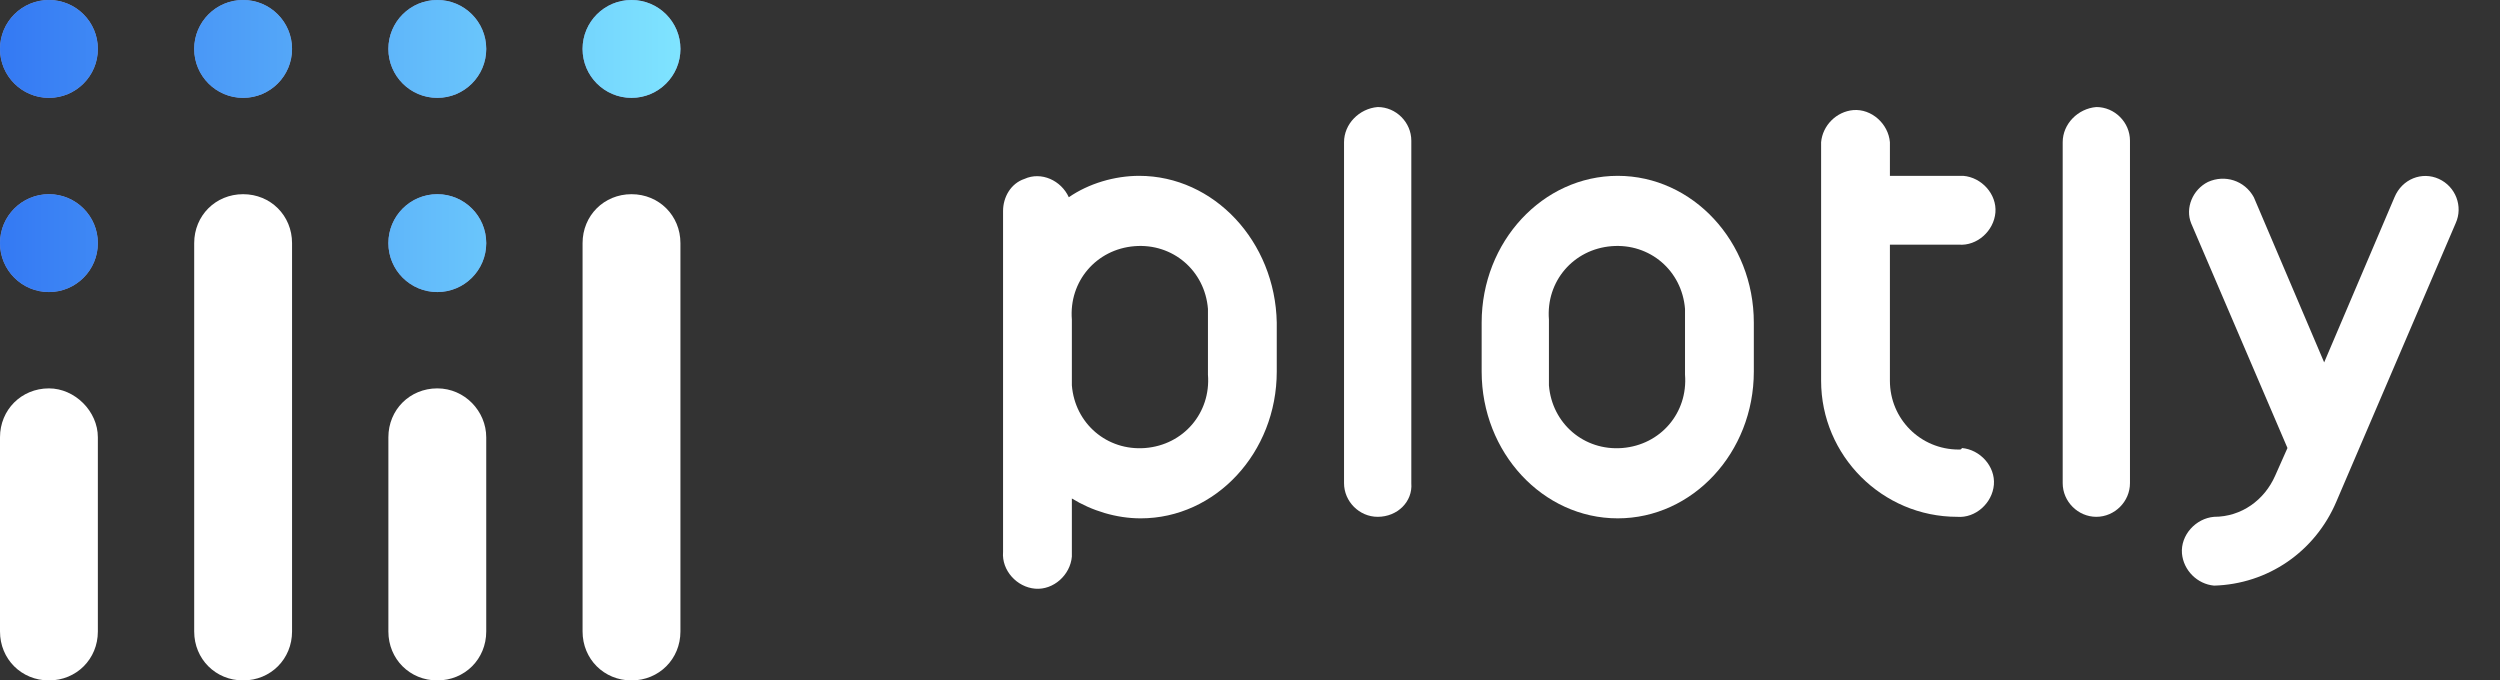 <?xml version="1.0" encoding="utf-8"?>
<!-- Generator: Adobe Illustrator 25.2.3, SVG Export Plug-In . SVG Version: 6.00 Build 0)  -->
<svg version="1.1" id="Layer_1" xmlns="http://www.w3.org/2000/svg" xmlns:xlink="http://www.w3.org/1999/xlink" x="0px" y="0px"
	 viewBox="0 0 163.5 44.5" style="enable-background:new 0 0 401.2 44.5;" xml:space="preserve">
<rect x="0" y="0" width="163.5" height="44.5" fill="#333333" stroke="none"/>
<style type="text/css">
	.st0{fill:#ffffff;}
	.st1{fill:#8C99CD;}
	.st2{fill:url(#SVGID_1_);}
	.st3{fill:url(#SVGID_2_);}
	.st4{fill:url(#SVGID_3_);}
	.st5{fill:url(#SVGID_4_);}
	.st6{fill:url(#SVGID_5_);}
	.st7{fill:url(#SVGID_6_);}
</style>
<g id="Layer_2_1_">
	<g id="Layer_1-2">
		<path class="st0" d="M90.1,33.8L90.1,33.8c-1.2,0-2.2-1-2.2-2.2c0,0,0,0,0,0V9.3c0-1.2,1-2.2,2.2-2.3c0,0,0,0,0,0l0,0
			c1.2,0,2.2,1,2.2,2.2c0,0,0,0,0,0v22.4C92.4,32.8,91.4,33.8,90.1,33.8C90.1,33.8,90.1,33.8,90.1,33.8z"/>
		<path class="st0" d="M137.1,33.8L137.1,33.8c-1.2,0-2.2-1-2.2-2.2c0,0,0,0,0,0V9.3c0-1.2,1-2.2,2.2-2.3c0,0,0,0,0,0l0,0
			c1.2,0,2.2,1,2.2,2.2v22.4C139.3,32.8,138.3,33.8,137.1,33.8z"/>
		<path class="st0" d="M74.5,11.5c-1.6,0-3.3,0.5-4.6,1.4c-0.5-1.1-1.8-1.7-2.9-1.2c-0.9,0.3-1.4,1.2-1.4,2.1v22.3
			c-0.1,1.2,0.9,2.3,2.1,2.4s2.3-0.9,2.4-2.1c0-0.1,0-0.2,0-0.3v-3.5c1.3,0.8,2.9,1.3,4.5,1.3c4.9,0,8.9-4.3,8.9-9.6v-3.2
			C83.4,15.8,79.4,11.5,74.5,11.5z M79,24.5c0.2,2.5-1.6,4.6-4.1,4.8c-2.5,0.2-4.6-1.6-4.8-4.1c0-0.2,0-0.5,0-0.7v-3.6
			c-0.2-2.5,1.6-4.6,4.1-4.8c2.5-0.2,4.6,1.6,4.8,4.1c0,0.2,0,0.5,0,0.7V24.5z"/>
		<path class="st0" d="M105.8,11.5L105.8,11.5c-4.9,0-8.9,4.3-8.9,9.6v3.2c0,5.3,4,9.6,8.9,9.6l0,0c4.9,0,8.9-4.3,8.9-9.6v-3.2
			C114.7,15.8,110.7,11.5,105.8,11.5z M110.2,24.5c0.2,2.5-1.6,4.6-4.1,4.8c-2.5,0.2-4.6-1.6-4.8-4.1c0-0.2,0-0.5,0-0.7v-3.6
			c-0.2-2.5,1.6-4.6,4.1-4.8c2.5-0.2,4.6,1.6,4.8,4.1c0,0.2,0,0.5,0,0.7V24.5z"/>
		<path class="st0" d="M128.1,29.4c-2.5,0-4.5-2-4.5-4.5V16h4.5c1.2,0.1,2.3-0.9,2.4-2.1c0.1-1.2-0.9-2.3-2.1-2.4
			c-0.1,0-0.2,0-0.3,0h-4.5V9.3c-0.1-1.2-1.2-2.2-2.4-2.1c-1.1,0.1-2,1-2.1,2.1v15.6c0,4.9,4,8.9,8.9,8.9c1.2,0.1,2.3-0.9,2.4-2.1
			c0.1-1.2-0.9-2.3-2.1-2.4C128.3,29.4,128.2,29.4,128.1,29.4z"/>
		<path class="st0" d="M159.5,11.7c-1.1-0.5-2.4,0-2.9,1.2c0,0,0,0,0,0l-4.6,10.8l-4.6-10.8c-0.6-1.1-1.9-1.5-3-1
			c-1,0.5-1.5,1.7-1.1,2.7l6.3,14.7l-0.8,1.8c-0.7,1.6-2.2,2.7-4,2.7c-1.2,0.1-2.2,1.2-2.1,2.4c0.1,1.1,1,2,2.1,2.1l0,0
			c3.5-0.1,6.6-2.2,8-5.5l7.8-18.2C161.1,13.5,160.6,12.2,159.5,11.7z"/>
		<circle class="st1" cx="28.6" cy="15.9" r="3.2"/>
		<circle class="st1" cx="41.3" cy="3.2" r="3.2"/>
		<circle class="st1" cx="28.6" cy="3.2" r="3.2"/>
		<circle class="st1" cx="15.9" cy="3.2" r="3.2"/>
		<circle class="st1" cx="3.2" cy="3.2" r="3.2"/>
		<circle class="st1" cx="3.2" cy="15.9" r="3.2"/>
		
			<linearGradient id="SVGID_1_" gradientUnits="userSpaceOnUse" x1="38" y1="-148.9" x2="82.52" y2="-148.9" gradientTransform="matrix(1 0 0 -1 -38 -133)">
			<stop  offset="0" style="stop-color:#3479F3"/>
			<stop  offset="1" style="stop-color:#7FE4FF"/>
		</linearGradient>
		<circle class="st2" cx="28.6" cy="15.9" r="3.2"/>
		
			<linearGradient id="SVGID_2_" gradientUnits="userSpaceOnUse" x1="38" y1="-136.18" x2="82.52" y2="-136.18" gradientTransform="matrix(1 0 0 -1 -38 -133)">
			<stop  offset="0" style="stop-color:#3479F3"/>
			<stop  offset="1" style="stop-color:#7FE4FF"/>
		</linearGradient>
		<circle class="st3" cx="41.3" cy="3.2" r="3.2"/>
		
			<linearGradient id="SVGID_3_" gradientUnits="userSpaceOnUse" x1="38" y1="-136.18" x2="82.52" y2="-136.18" gradientTransform="matrix(1 0 0 -1 -38 -133)">
			<stop  offset="0" style="stop-color:#3479F3"/>
			<stop  offset="1" style="stop-color:#7FE4FF"/>
		</linearGradient>
		<circle class="st4" cx="28.6" cy="3.2" r="3.2"/>
		
			<linearGradient id="SVGID_4_" gradientUnits="userSpaceOnUse" x1="38" y1="-136.18" x2="82.52" y2="-136.18" gradientTransform="matrix(1 0 0 -1 -38 -133)">
			<stop  offset="0" style="stop-color:#3479F3"/>
			<stop  offset="1" style="stop-color:#7FE4FF"/>
		</linearGradient>
		<circle class="st5" cx="15.9" cy="3.2" r="3.2"/>
		
			<linearGradient id="SVGID_5_" gradientUnits="userSpaceOnUse" x1="38" y1="-136.18" x2="82.52" y2="-136.18" gradientTransform="matrix(1 0 0 -1 -38 -133)">
			<stop  offset="0" style="stop-color:#3479F3"/>
			<stop  offset="1" style="stop-color:#7FE4FF"/>
		</linearGradient>
		<circle class="st6" cx="3.2" cy="3.2" r="3.2"/>
		
			<linearGradient id="SVGID_6_" gradientUnits="userSpaceOnUse" x1="38" y1="-148.9" x2="82.52" y2="-148.9" gradientTransform="matrix(1 0 0 -1 -38 -133)">
			<stop  offset="0" style="stop-color:#3479F3"/>
			<stop  offset="1" style="stop-color:#7FE4FF"/>
		</linearGradient>
		<circle class="st7" cx="3.2" cy="15.9" r="3.2"/>
		<path class="st0" d="M3.2,25.4c-1.8,0-3.2,1.4-3.2,3.2c0,0,0,0,0,0v12.7c0,1.8,1.4,3.2,3.2,3.2s3.2-1.4,3.2-3.2V28.6
			C6.4,26.9,4.9,25.4,3.2,25.4L3.2,25.4z"/>
		<path class="st0" d="M28.6,25.4c-1.8,0-3.2,1.4-3.2,3.2l0,0v12.7c0,1.8,1.4,3.2,3.2,3.2s3.2-1.4,3.2-3.2V28.6
			C31.8,26.9,30.4,25.4,28.6,25.4L28.6,25.4z"/>
		<path class="st0" d="M15.9,12.7c-1.8,0-3.2,1.4-3.2,3.2l0,0v25.4c0,1.8,1.4,3.2,3.2,3.2s3.2-1.4,3.2-3.2V15.9
			C19.1,14.1,17.7,12.7,15.9,12.7z"/>
		<path class="st0" d="M41.3,12.7c-1.8,0-3.2,1.4-3.2,3.2l0,0v25.4c0,1.8,1.4,3.2,3.2,3.2s3.2-1.4,3.2-3.2V15.9
			C44.5,14.1,43.1,12.7,41.3,12.7z"/>
	</g>
</g>
</svg>
